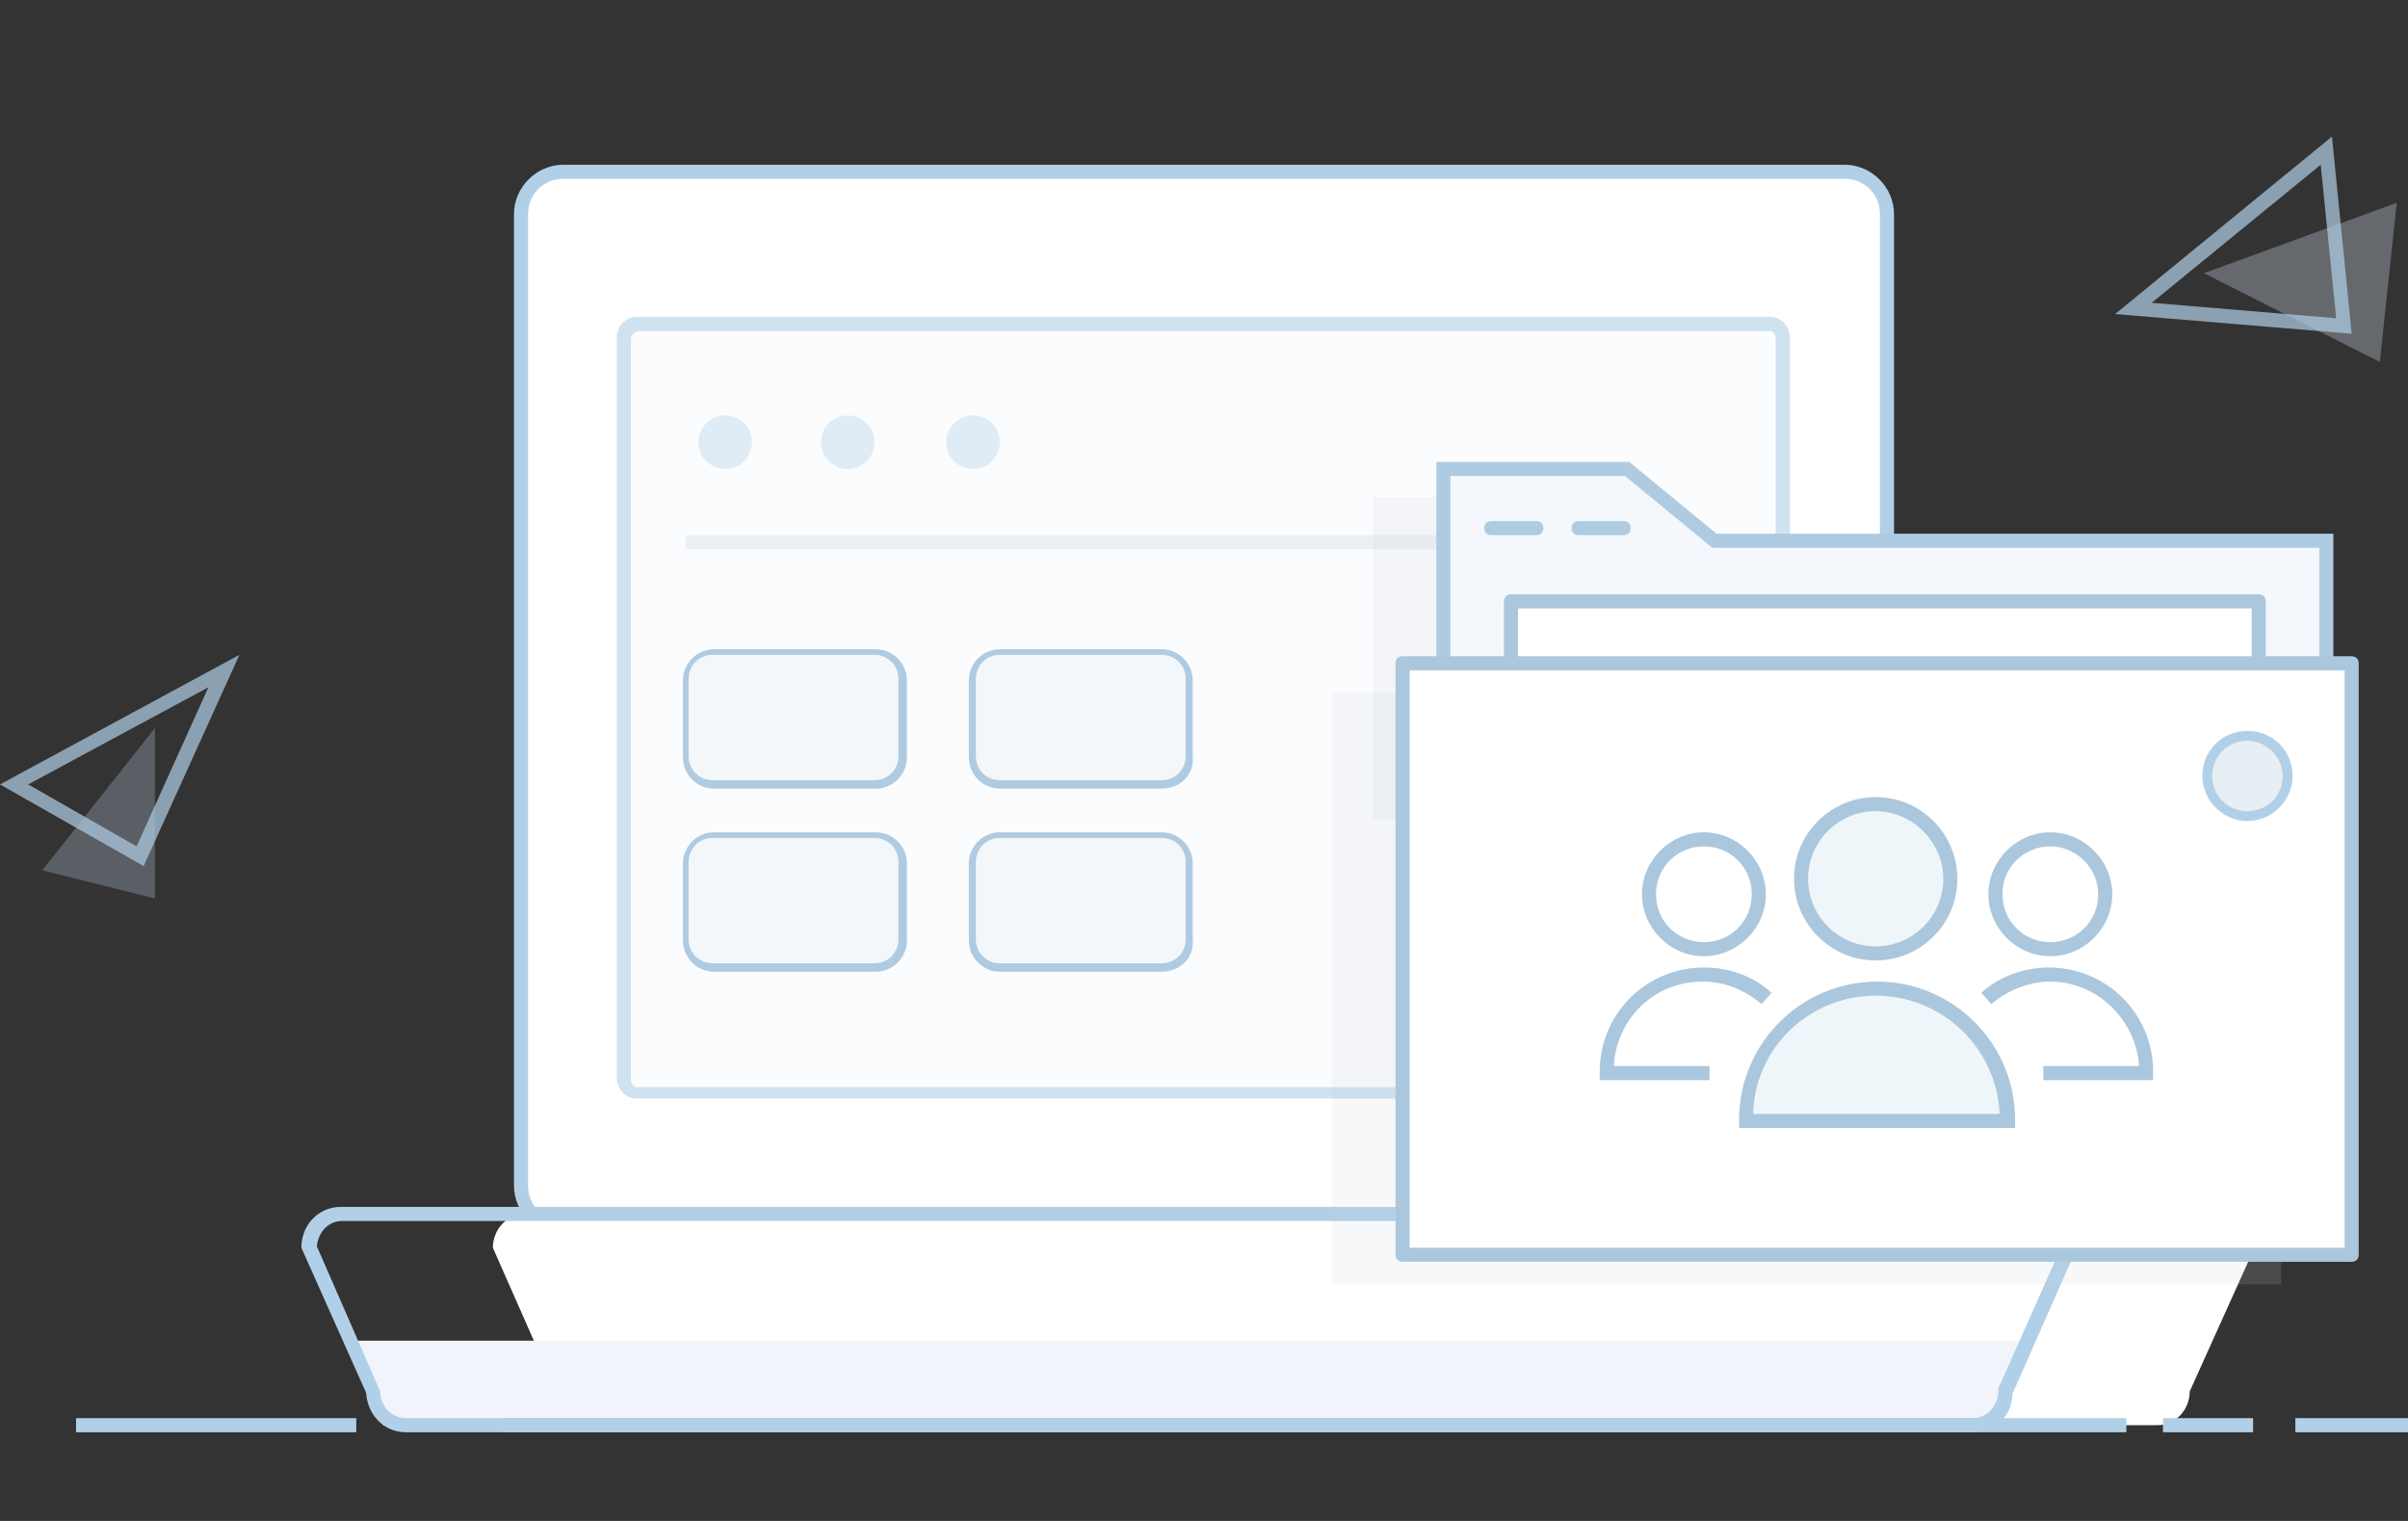 <svg version="1.1" id="图层_1" xmlns="http://www.w3.org/2000/svg" x="0" y="0" viewBox="-335 244.3 171 108" xml:space="preserve"><rect x="-335" y="244.3" width="171" height="108" fill="#333333" stroke="none"/><style>.st0{fill:#eef2fa}.st1{fill:#a1b6d1}.st2{fill:#fff}.st3{fill:#b1d0e8}.st10,.st4,.st6,.st9{opacity:.39;enable-background:new}.st10,.st6,.st9{opacity:.38}.st10,.st9{opacity:.7}.st10{opacity:.3}.st12{fill:#d9e3f2}.st13{opacity:.15}.st14{fill:#c4cede}.st15{opacity:.4}.st16{fill:#e6eff4}.st17{fill:#aecbe2}.st19{fill:#abc7dd}.st20{opacity:.2}</style><g id="XMLID_261_"><g id="XMLID_265_"><circle id="XMLID_83_" class="st0" cx="-221.5" cy="273" r="3.5"/></g><g id="XMLID_262_"><path id="XMLID_82_" class="st1" d="M-221.5 277c-2.2 0-4-1.8-4-4s1.8-4 4-4 4 1.8 4 4-1.8 4-4 4zm0-7c-1.7 0-3 1.3-3 3s1.3 3 3 3 3-1.3 3-3-1.3-3-3-3z"/></g></g><g id="XMLID_256_"><g id="XMLID_260_"><circle id="XMLID_81_" class="st0" cx="-257.5" cy="287" r="3.5"/></g><g id="XMLID_257_"><path id="XMLID_80_" class="st1" d="M-257.5 291c-2.2 0-4-1.8-4-4s1.8-4 4-4 4 1.8 4 4-1.8 4-4 4zm0-7c-1.7 0-3 1.3-3 3s1.3 3 3 3 3-1.3 3-3-1.3-3-3-3z"/></g></g><g id="XMLID_155_"><g id="XMLID_159_"><path id="XMLID_79_" class="st2" d="M-295 256.5h91c1.7 0 3 1.3 3 3v69c0 1.7-1.3 3-3 3h-91c-1.7 0-3-1.3-3-3v-69c0-1.6 1.3-3 3-3z"/></g><g id="XMLID_156_"><path id="XMLID_78_" class="st3" d="M-204 332h-91c-1.9 0-3.5-1.6-3.5-3.5v-69c0-1.9 1.6-3.5 3.5-3.5h91c1.9 0 3.5 1.6 3.5 3.5v69c0 2-1.6 3.5-3.5 3.5zm-91-75c-1.4 0-2.5 1.1-2.5 2.5v69c0 1.4 1.1 2.5 2.5 2.5h91c1.4 0 2.5-1.1 2.5-2.5v-69c0-1.4-1.1-2.5-2.5-2.5h-91z"/></g></g><g id="XMLID_150_" class="st4"><g id="XMLID_154_"><path id="XMLID_77_" class="st2" d="M-289.8 267.4h80.5c.5 0 .9.4.9 1V321c0 .5-.4 1-.9 1h-80.5c-.5 0-.9-.4-.9-1v-52.7c0-.5.4-.9.9-.9z"/></g><g id="XMLID_151_"><path id="XMLID_76_" class="st3" d="M-209.2 322.3h-80.6c-.8 0-1.4-.7-1.4-1.5v-52.5c0-.8.6-1.5 1.4-1.5h80.5c.8 0 1.4.7 1.4 1.5v52.6c.1.8-.6 1.4-1.3 1.4zm-80.6-54.4c-.2 0-.4.2-.4.5V321c0 .2.2.5.4.5h80.5c.2 0 .4-.2.4-.5v-52.7c0-.2-.2-.5-.4-.5h-80.5v.1z"/></g></g><g id="XMLID_3_" class="st4"><g id="XMLID_7_" opacity=".12"><path id="XMLID_75_" class="st3" d="M-289.8 267.4h80.5c.5 0 .9.4.9 1V321c0 .5-.4 1-.9 1h-80.5c-.5 0-.9-.4-.9-1v-52.7c0-.5.4-.9.9-.9z"/></g><g id="XMLID_4_"><path id="XMLID_74_" class="st3" d="M-209.2 322.3h-80.6c-.8 0-1.4-.7-1.4-1.5v-52.5c0-.8.6-1.5 1.4-1.5h80.5c.8 0 1.4.7 1.4 1.5v52.6c.1.8-.6 1.4-1.3 1.4zm-80.6-54.4c-.2 0-.4.2-.4.5V321c0 .2.2.5.4.5h80.5c.2 0 .4-.2.4-.5v-52.7c0-.2-.2-.5-.4-.5h-80.5v.1z"/></g></g><g id="XMLID_245_"><path id="XMLID_73_" class="st2" d="M-297.7 330.5h120.5c1.3 0 2.3 1.1 2.3 2.4l-4.6 10.2c0 1.3-1 2.4-2.3 2.4h-111.4c-1.3 0-2.3-1.1-2.3-2.4l-4.5-10.2c0-1.3 1-2.4 2.3-2.4z"/></g><g id="XMLID_133_" class="st6"><g id="XMLID_134_"><circle id="XMLID_72_" class="st3" cx="-265.9" cy="275.7" r="1.9"/></g></g><g id="XMLID_131_" class="st6"><g id="XMLID_132_"><circle id="XMLID_71_" class="st3" cx="-274.8" cy="275.7" r="1.9"/></g></g><g id="XMLID_129_" class="st6"><g id="XMLID_130_"><circle id="XMLID_70_" class="st3" cx="-283.5" cy="275.7" r="1.9"/></g></g><g id="XMLID_135_" opacity=".18"><g id="XMLID_136_"><path id="XMLID_69_" class="st1" d="M-286.3 282.3h78.3v1h-78.3z"/></g></g><g id="XMLID_140_"><g id="XMLID_141_"><path id="XMLID_68_" d="M-309.8 339.5l2 6h114.6l2-6h-118.6z" fill="#f1f5fb"/></g></g><g id="XMLID_231_" class="st9"><g id="XMLID_232_"><path id="XMLID_67_" class="st3" d="M-324.8 305.8L-335 300l17-9.2-6.8 15zm-8.2-5.8l7.7 4.4 5.1-11.3-12.8 6.9z"/></g></g><g id="XMLID_229_" class="st10"><g id="XMLID_230_"><path id="XMLID_66_" d="M-324 296l-8 10.1 8 2V296z" fill="#b5c7df"/></g></g><g id="XMLID_227_" class="st10"><g id="XMLID_228_"><path id="XMLID_65_" class="st12" d="M-178.5 263.7l13.7-5-1.2 11.3-12.5-6.3z"/></g></g><g id="XMLID_223_" class="st9"><g id="XMLID_224_"><path id="XMLID_64_" class="st3" d="M-168 268l-16.8-1.4 15.4-12.6 1.4 14zm-14.2-2.2l13.1 1.1-1.1-10.9-12 9.8z"/></g></g><g id="XMLID_142_"><g id="XMLID_144_"><path id="XMLID_63_" class="st2" d="M-309.8 345.5h-19.9"/></g><g id="XMLID_143_"><path id="XMLID_62_" class="st3" d="M-329.6 345h19.9v1h-19.9z"/></g></g><g id="XMLID_217_"><g id="XMLID_219_"><path id="XMLID_61_" class="st2" d="M-175 345.5h-6.4"/></g><g id="XMLID_218_"><path id="XMLID_60_" class="st3" d="M-181.4 345h6.4v1h-6.4z"/></g></g><g id="XMLID_214_"><g id="XMLID_216_"><path id="XMLID_59_" class="st2" d="M-184 345.5h-115.4"/></g><g id="XMLID_215_"><path id="XMLID_58_" class="st3" d="M-299.4 345H-184v1h-115.4z"/></g></g><g id="XMLID_212_"><g id="XMLID_213_"><path id="XMLID_57_" class="st3" d="M-172 345h8v1h-8z"/></g></g><g id="XMLID_137_"><path id="XMLID_56_" class="st3" d="M-194.8 346h-111.4c-1.5 0-2.7-1.2-2.8-2.8l-4.6-10.3c0-1.6 1.2-2.9 2.8-2.9h120.4c1.5 0 2.8 1.3 2.8 2.9v.2l-4.5 10.2c0 1.5-1.2 2.7-2.7 2.7zm-117.7-13.2l4.5 10.3c0 1 .8 1.9 1.8 1.9h111.3c1 0 1.8-.9 1.8-1.9v-.2l4.5-10.1c0-1-.8-1.8-1.8-1.8h-120.3c-1 0-1.7.8-1.8 1.8z"/></g><g id="XMLID_178_" class="st13"><path id="XMLID_55_" class="st14" d="M-174.8 302.5h-62.7v-22.9h13l6.3 5.1h43.4z"/></g><g id="XMLID_177_" class="st13"><path id="XMLID_51_" class="st14" d="M-240.4 293.5h67.4v42h-67.4z"/></g><g id="XMLID_14_" class="st15"><path id="XMLID_47_" class="st16" d="M-272.8 300.1h-11.5c-1.1 0-2-.9-2-2v-5.5c0-1.1.9-2 2-2h11.5c1.1 0 2 .9 2 2v5.5c0 1.1-.9 2-2 2z"/></g><g id="XMLID_145_"><path id="XMLID_52_" class="st17" d="M-272.8 300.3h-11.5c-1.2 0-2.2-1-2.2-2.2v-5.5c0-1.2 1-2.2 2.2-2.2h11.5c1.2 0 2.2 1 2.2 2.2v5.5c0 1.2-1 2.2-2.2 2.2zm-11.6-9.5c-1 0-1.7.8-1.7 1.7v5.5c0 1 .8 1.7 1.7 1.7h11.5c1 0 1.7-.8 1.7-1.7v-5.5c0-1-.8-1.7-1.7-1.7h-11.5z"/></g><g id="XMLID_147_" class="st15"><path id="XMLID_43_" class="st16" d="M-252.5 300.1H-264c-1.1 0-2-.9-2-2v-5.5c0-1.1.9-2 2-2h11.5c1.1 0 2 .9 2 2v5.5c0 1.1-.9 2-2 2z"/></g><g id="XMLID_146_"><path id="XMLID_48_" class="st17" d="M-252.5 300.3H-264c-1.2 0-2.2-1-2.2-2.2v-5.5c0-1.2 1-2.2 2.2-2.2h11.5c1.2 0 2.2 1 2.2 2.2v5.5c.1 1.2-.9 2.2-2.2 2.2zm-11.5-9.5c-1 0-1.7.8-1.7 1.7v5.5c0 1 .8 1.7 1.7 1.7h11.5c1 0 1.7-.8 1.7-1.7v-5.5c0-1-.8-1.7-1.7-1.7H-264z"/></g><g id="XMLID_161_" class="st15"><path id="XMLID_39_" class="st16" d="M-272.8 313.1h-11.5c-1.1 0-2-.9-2-2v-5.5c0-1.1.9-2 2-2h11.5c1.1 0 2 .9 2 2v5.5c0 1.1-.9 2-2 2z"/></g><g id="XMLID_160_"><path id="XMLID_44_" class="st17" d="M-272.8 313.3h-11.5c-1.2 0-2.2-1-2.2-2.2v-5.5c0-1.2 1-2.2 2.2-2.2h11.5c1.2 0 2.2 1 2.2 2.2v5.5c0 1.2-1 2.2-2.2 2.2zm-11.6-9.5c-1 0-1.7.8-1.7 1.7v5.5c0 1 .8 1.7 1.7 1.7h11.5c1 0 1.7-.8 1.7-1.7v-5.5c0-1-.8-1.7-1.7-1.7h-11.5z"/></g><g id="XMLID_149_" class="st15"><path id="XMLID_35_" class="st16" d="M-252.5 313.1H-264c-1.1 0-2-.9-2-2v-5.5c0-1.1.9-2 2-2h11.5c1.1 0 2 .9 2 2v5.5c0 1.1-.9 2-2 2z"/></g><g id="XMLID_148_"><path id="XMLID_40_" class="st17" d="M-252.5 313.3H-264c-1.2 0-2.2-1-2.2-2.2v-5.5c0-1.2 1-2.2 2.2-2.2h11.5c1.2 0 2.2 1 2.2 2.2v5.5c.1 1.2-.9 2.2-2.2 2.2zm-11.5-9.5c-1 0-1.7.8-1.7 1.7v5.5c0 1 .8 1.7 1.7 1.7h11.5c1 0 1.7-.8 1.7-1.7v-5.5c0-1-.8-1.7-1.7-1.7H-264z"/></g><g id="XMLID_164_"><path id="XMLID_2_" class="st2" d="M-169.8 300.5h-62.7v-22.9h13l6.3 5.1h43.4z"/></g><g id="XMLID_1_" opacity=".3"><path id="XMLID_87_" class="st12" d="M-169.8 300.5h-62.7v-22.9h13l6.3 5.1h43.4z"/></g><g id="XMLID_166_"><path id="XMLID_36_" class="st17" d="M-169.3 301H-233v-23.9h13.7l6.2 5.1h43.8V301zm-62.7-1h61.7v-16.8h-43.1l-6.2-5.1H-232V300z"/></g><g id="XMLID_165_"><path id="XMLID_31_" class="st2" d="M-227.7 287h53.1v16.9h-53.1z"/><path id="XMLID_32_" class="st19" d="M-174.6 304.4h-53.1c-.3 0-.5-.2-.5-.5V287c0-.3.2-.5.5-.5h53.1c.3 0 .5.2.5.5v16.9c0 .3-.2.5-.5.5zm-52.6-1h52.1v-15.9h-52.1v15.9z"/></g><g id="XMLID_162_"><path id="XMLID_25_" class="st2" d="M-235.4 291.5h67.4v42h-67.4z"/><path id="XMLID_28_" class="st19" d="M-168 333.9h-67.4c-.3 0-.5-.2-.5-.5v-42c0-.3.2-.5.5-.5h67.4c.3 0 .5.2.5.5v42c0 .3-.2.5-.5.5zm-66.9-1h66.4v-41h-66.4v41z"/></g><g id="XMLID_169_"><path id="XMLID_27_" class="st17" d="M-219.7 282.3h-3.2c-.3 0-.5-.2-.5-.5s.2-.5.5-.5h3.2c.3 0 .5.2.5.5s-.2.5-.5.5z"/></g><g id="XMLID_167_"><path id="XMLID_26_" class="st17" d="M-225.9 282.3h-3.2c-.3 0-.5-.2-.5-.5s.2-.5.5-.5h3.2c.3 0 .5.2.5.5s-.2.5-.5.5z"/></g><g id="XMLID_176_"><g id="XMLID_168_" class="st20"><circle id="XMLID_24_" class="st3" cx="-201.8" cy="306.7" r="5.3"/></g><g id="XMLID_173_" class="st20"><path id="XMLID_10_" class="st3" d="M-192.5 323.9v-.1c0-5.1-4.1-9.3-9.3-9.3s-9.3 4.1-9.3 9.3v.1h18.6z"/></g><g id="XMLID_9_"><path id="XMLID_21_" class="st19" d="M-201.8 312.5c-3.2 0-5.8-2.6-5.8-5.8s2.6-5.8 5.8-5.8 5.8 2.6 5.8 5.8-2.6 5.8-5.8 5.8zm0-10.6c-2.6 0-4.8 2.1-4.8 4.8 0 2.6 2.1 4.8 4.8 4.8 2.6 0 4.8-2.1 4.8-4.8 0-2.6-2.2-4.8-4.8-4.8z"/></g><g id="XMLID_11_"><path id="XMLID_18_" class="st19" d="M-192.5 324.4h-19v-.6c0-5.4 4.4-9.8 9.8-9.8s9.8 4.4 9.8 9.8v.6h-.6zm-18-1h17.5c-.2-4.7-4.1-8.4-8.8-8.4-4.7 0-8.6 3.7-8.7 8.4z"/></g><g id="XMLID_171_"><path id="XMLID_15_" class="st19" d="M-189.4 312.2c-2.4 0-4.4-2-4.4-4.4s2-4.4 4.4-4.4 4.4 2 4.4 4.4-2 4.4-4.4 4.4zm0-7.8c-1.9 0-3.4 1.5-3.4 3.4s1.5 3.4 3.4 3.4 3.4-1.5 3.4-3.4-1.6-3.4-3.4-3.4z"/></g><g id="XMLID_170_"><path id="XMLID_13_" class="st19" d="M-182.1 321h-7.8v-1h6.8c-.2-3.3-3-6-6.3-6-1.5 0-3 .6-4.2 1.6l-.7-.8c1.3-1.2 3.1-1.8 4.8-1.8 4.1 0 7.4 3.3 7.4 7.4v.6z"/></g><g id="XMLID_174_"><path id="XMLID_84_" class="st19" d="M-214 312.2c-2.4 0-4.4-2-4.4-4.4s2-4.4 4.4-4.4 4.4 2 4.4 4.4-2 4.4-4.4 4.4zm0-7.8c-1.9 0-3.4 1.5-3.4 3.4s1.5 3.4 3.4 3.4 3.4-1.5 3.4-3.4-1.5-3.4-3.4-3.4z"/></g><g id="XMLID_172_"><path id="XMLID_88_" class="st19" d="M-213.6 321h-7.8v-.6c0-4.1 3.3-7.4 7.4-7.4 1.8 0 3.5.6 4.8 1.8l-.7.8c-1.2-1-2.6-1.6-4.2-1.6-3.4 0-6.1 2.6-6.3 6h6.8v1z"/></g></g><g id="XMLID_779_"><g id="XMLID_755_"><circle id="XMLID_89_" class="st16" cx="-175.4" cy="299.4" r="2.8"/></g></g><g id="XMLID_732_"><g id="XMLID_762_"><path id="XMLID_90_" class="st3" d="M-175.4 302.6c-1.7 0-3.2-1.4-3.2-3.2s1.4-3.2 3.2-3.2 3.2 1.4 3.2 3.2-1.5 3.2-3.2 3.2zm0-5.7c-1.4 0-2.5 1.1-2.5 2.5s1.1 2.5 2.5 2.5 2.5-1.1 2.5-2.5-1.2-2.5-2.5-2.5z"/></g></g></svg>